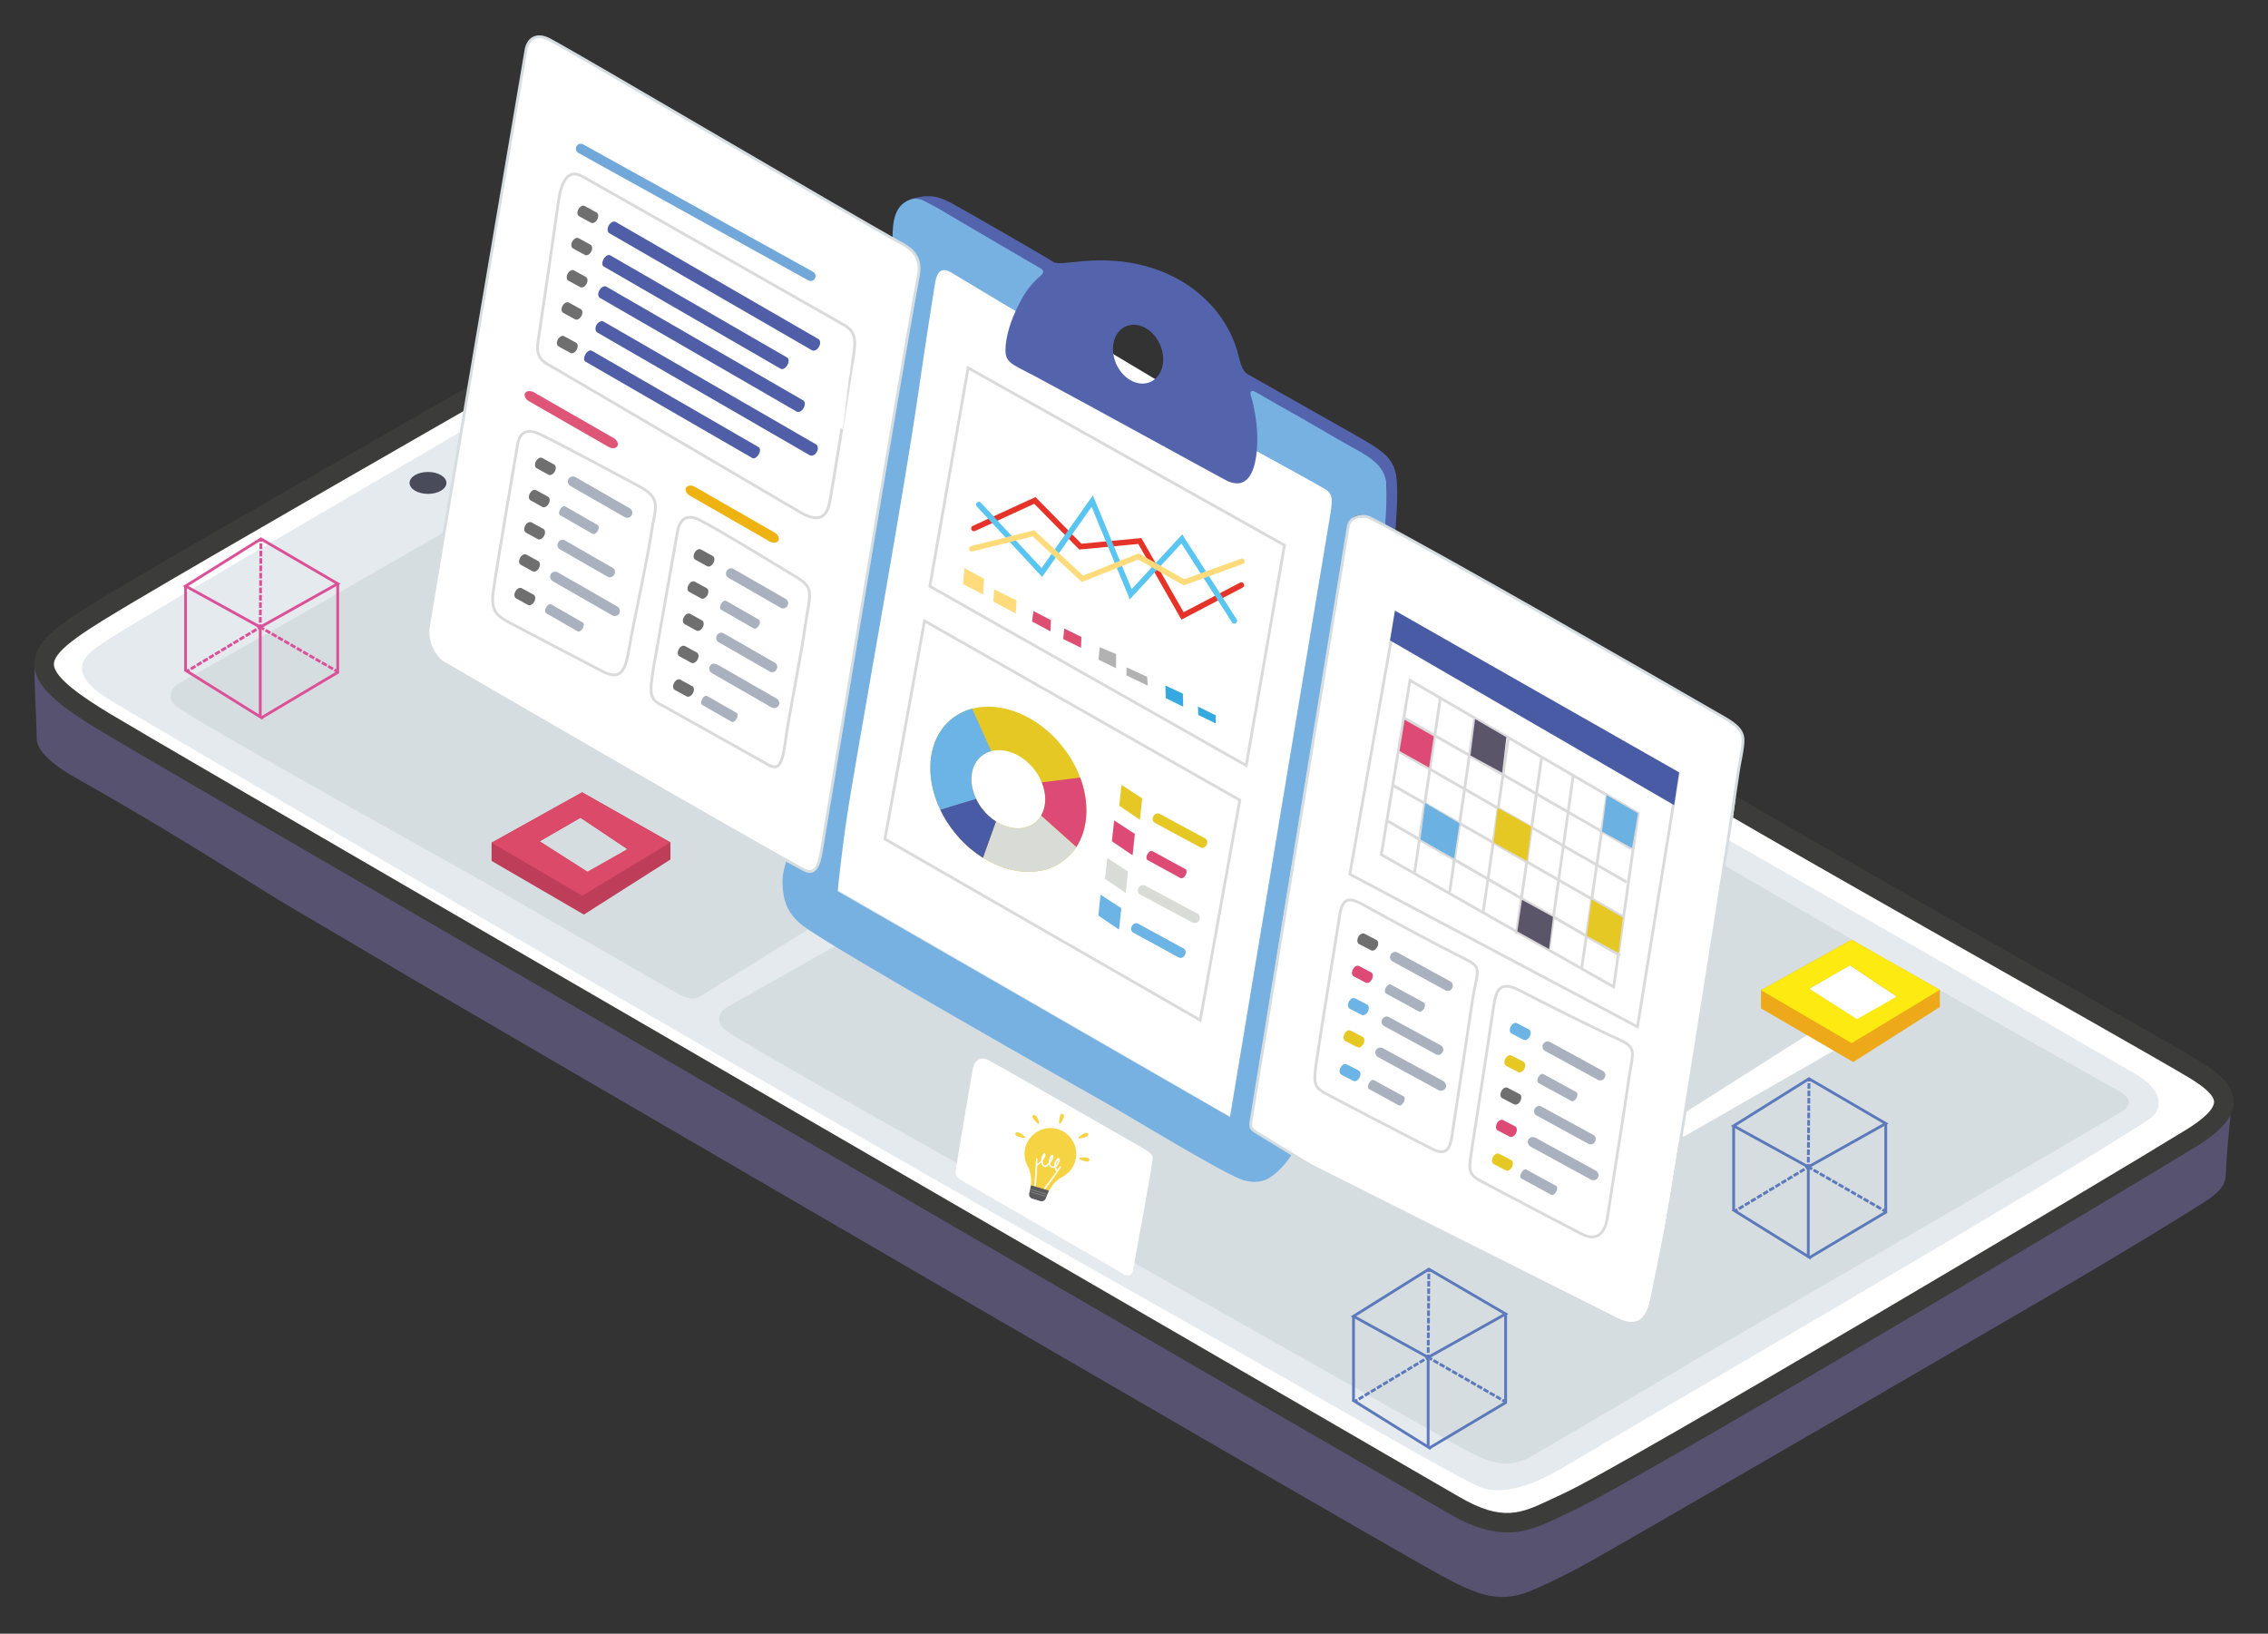 <?xml version="1.0" encoding="utf-8"?>
<!-- Generator: Adobe Illustrator 16.0.0, SVG Export Plug-In . SVG Version: 6.00 Build 0)  -->
<!DOCTYPE svg PUBLIC "-//W3C//DTD SVG 1.1//EN" "http://www.w3.org/Graphics/SVG/1.1/DTD/svg11.dtd">
<svg version="1.1" id="Warstwa_2" xmlns="http://www.w3.org/2000/svg" xmlns:xlink="http://www.w3.org/1999/xlink" x="0px" y="0px"
	 width="810.092px" height="583.486px" viewBox="0 0 810.092 583.486" enable-background="new 0 0 810.092 583.486"
	 xml:space="preserve">
<rect x="0" y="0" width="810.092" height="583.486" fill="#333333" stroke="none"/>
<path fill="#FFFFFF" d="M158.378,236.728c2.754,1.598,106.807,62.099,128.751,73.906c5.013,2.697,5.743-3.804,6.5-8.155
	c0.691-3.975,28.437-172.614,34.11-202.431c0.75-3.945,1.723-8.998-5.108-12.735c-18.643-10.198-114.557-66.87-126.252-73.095
	c-4.951-2.635-7.851-0.159-8.508,3.677c-2.884,16.84-32.614,191.84-34.832,205.834C151.956,230.565,156.399,235.582,158.378,236.728
	z"/>
<path fill="#FFFFFF" d="M303.191,327.561c2.827,1.68,109.648,65.293,132.177,77.707c5.146,2.836,5.896-4.001,6.673-8.576
	c0.71-4.179,29.193-181.49,35.019-212.841c0.77-4.148,1.769-9.46-5.245-13.39c-19.138-10.723-117.604-70.309-129.611-76.854
	c-5.083-2.77-8.06-0.167-8.734,3.866c-2.961,17.706-33.482,201.706-35.759,216.42C296.599,321.081,301.16,326.356,303.191,327.561z"
	/>
<path fill="#FFFFFF" d="M448.397,404.197c2.754,1.595,101.914,63.205,125.731,70.531c16.25,5,16.484-7.172,17.5-13.75
	c0.236-1.529,4.219-26.101,9.252-57.48c7.032-43.855,16.117-101.015,19.898-127.2c0.559-3.866,0.99-5.286,1.351-7.651
	c0.833-5.5,1.332-7.917-6.168-12.25c-20.282-11.718-103.82-59.787-126.666-71.473c-2.005-1.025-7.045-0.786-7.702,3.05
	c-0.605,3.546-30.158,184.381-34.615,211.649C446.615,401.846,446.419,403.049,448.397,404.197z"/>
<path fill="#FFFFFF" d="M166.879,142.909c0,0-108,61.333-118.667,67.333s-32.333,16.333-31.667,25s-3.333,10.333,29,26.333
	c13.937,6.896,312.667,184.667,342.667,201.333s120.999,74.166,134.333,78.833s23.668,4.5,43.001-8.167
	S767.046,417.41,783.046,406.743s15.167-19.168,1.834-25.834S481.546,203.575,481.546,203.575L166.879,142.909z"/>
<path fill="#E4EAEE" d="M164.75,154.083c0,0-113.121,65.812-126.621,74.645c-7.168,4.69-16.466,10.556,1.573,21.581
	c8.593,5.253,226.512,133.257,370.76,214.419c71.611,40.296,102.667,59,117.334,66c5.966,2.85,15.732,2.143,30.083-6.375
	c34.125-20.25,182.5-106.375,209.75-124.625c4.732-3.17,5.375-9.5-3.125-15c-3.767-2.437-16.875-9.75-16.875-9.75
	s-150.553,90.115-153.193,94.935c-2.64,4.818-5.741,12.777-20.106,6.714c-14.365-6.063-129.867-74.898-129.867-74.898
	l-155.808-90.014c0,0-60.15-34.237-105.134-60.397c-22.409-13.03-29.425-13.9-30.308-23.34c-0.375-4.013,1.417-12.625,1.417-12.625
	L164.75,154.083z"/>
<path fill="#D6DDE0" d="M602.129,487.728c0,0,0-59.332-0.4-81.332c-0.008-0.405-2.158,2-2.217,2.368
	c-2.633,16.964-3.216,22.13-10.216,55.798c-1.539,7.399-5.5,9.166-11.5,6.166c-9.198-4.599-117.5-59-117.5-59l-18.386-11.727
	L302.889,335.3c-14.663,8.265-39.759,22.411-42.887,24.21c-3.28,1.889-4.496,5.497-1.015,8.293
	c6.523,5.242,107.388,61.301,107.388,61.301s154.512,87.467,157.754,89.125c10.25,5.25,15.517,6.164,24,1.25
	C561.796,511.562,602.129,487.728,602.129,487.728z"/>
<path fill="#585271" d="M797.379,391.728c0,0-2.125,19.807-2.25,25.592s-0.67,7.601-10,13.408
	c-8.92,5.562-23.68,14.812-55.17,33.172c-23.76,13.85-99.333,57.761-134.163,77.831c-28.97,16.688-33.284,19.391-47.166,25.666
	c-12.167,5.5-19.683,3.182-35.381-5.549c-36.786-20.451-337.96-195.908-365.67-212.061c-0.01,0-0.01,0-0.01,0
	c-0.03-0.029-0.07-0.04-0.1-0.062c-0.18-0.108-0.62-0.368-1.27-0.75c-0.08-0.05-0.17-0.1-0.27-0.158
	c-0.04-0.03-0.08-0.052-0.13-0.08c-7.2-4.261-34.29-20.312-42.61-25.13c-9.62-5.592-40.75-25.944-74.56-44.882
	c-4.167-2.333-15.45-8.658-15.5-14.833c-0.042-5.125-0.643-15.514-0.792-21.958c-0.138-5.972,0.458-7.375,0.458-7.375
	s0.003,9.747,11.833,17.787c6.08,4.141,441.5,256.301,441.5,256.301l47.763,26.764l15.738,8.816c0,0,4.91,3,15.17,0
	c9.25-2.698,24.74-10.868,55.66-28.5c58.17-33.17,139.82-82.158,159.938-93.908C783.799,408.15,797.379,391.728,797.379,391.728z"/>
<g>
	<path fill="#3C3C3B" d="M538.373,547.331c-5.713,0.001-12.311-1.788-20.754-6.701c-15.813-9.197-64.017-37.127-125.043-72.487
		C256.932,389.551,51.948,270.782,35.564,260.847c-14.414-8.741-23.341-15.751-23.309-23.685
		c0.038-9.243,11.42-16.019,32.083-28.316c27.747-16.514,121.985-70.214,122.915-70.742l-1.5,8.625
		c-0.93,0.528-90.148,51.654-117.835,68.133c-16.002,9.524-28.642,17.049-28.664,22.329c-0.02,4.936,10.645,12.035,19.939,17.67
		c16.324,9.898,221.272,128.647,356.891,207.226c61.031,35.361,109.238,63.293,125.054,72.493c15.644,9.1,22.215,5.975,33.105,0.797
		c1.348-0.641,2.736-1.302,4.189-1.96c20.675-9.362,197.521-114.545,222.604-130.039c8.548-5.28,9.81-8.423,9.8-9.826
		c-0.014-2.188-3.046-5.114-9.012-8.693c-9.738-5.845-52.557-30.084-93.962-53.527c-32.023-18.132-58.804-33.489-68.862-39.349
		l1-7.625c10.021,5.838,39.307,22.762,71.312,40.882c41.444,23.465,84.303,47.729,94.114,53.616
		c6.113,3.669,12.369,8.276,12.41,14.651c0.034,5.247-4.136,10.276-13.122,15.826c-19.74,12.193-200.953,120.298-223.396,130.461
		c-1.411,0.64-2.764,1.282-4.071,1.904C551.095,544.624,545.401,547.331,538.373,547.331z"/>
</g>
<path fill="#FFFFFF" d="M347.399,382.043c-0.357,2.149-5.252,30.604-5.797,34.462c-0.291,2.062-0.671,3.599,1.401,4.817
	c2.072,1.218,56.701,32.705,58.413,33.806c3.087,1.478,3.306-1.735,3.306-1.735s6.643-35.871,6.773-38.019
	c0.132-2.146,1.383-2.646-3.867-5.646c-2.988-1.706-50.252-28.863-54.625-31.109C349.401,376.766,347.759,379.893,347.399,382.043z"
	/>
<path fill="none" d="M458.629,410.228l136,81c-41.019,24.69-37,23-48.5,29.5c-3.882,2.194-11.75,2.5-20.5-2
	c-19.986-10.277-268.125-156.5-268.125-156.5l44.75-28L458.629,410.228z"/>
<g>
	<g>
		<g>
			<path fill="#F5D342" d="M384.033,414.806c1.478-4.883-1.283-10.037-6.164-11.515c-4.882-1.478-10.064,1.309-11.524,6.196
				c-0.726,2.427-0.404,4.919,0.702,6.987c0.861,1.614,1.303,3.42,1.247,5.246l-0.084,2.854l5.794,1.754l1.431-2.293
				c0.99-1.585,2.396-2.859,4.052-3.729C381.601,419.201,383.287,417.276,384.033,414.806z"/>
			<path fill="#5A5A5C" d="M371.563,428.961l-2.823-0.854c-0.803-0.243-1.309-1.042-1.126-1.807l0.638-2.968l6.41,1.896
				l-1.162,2.854C373.226,428.82,372.363,429.203,371.563,428.961z"/>
		</g>
		<path fill="#808183" d="M373.703,426.319c-1.812-0.466-3.577-1.101-5.389-1.562c-0.159-0.042-0.22,0.194-0.063,0.246
			c1.771,0.603,3.598,1.032,5.37,1.631C373.818,426.702,373.909,426.372,373.703,426.319z"/>
		<path fill="#808183" d="M373.468,427.094c-1.811-0.464-3.576-1.099-5.387-1.561c-0.162-0.041-0.219,0.195-0.065,0.246
			c1.771,0.602,3.599,1.033,5.37,1.633C373.584,427.478,373.674,427.148,373.468,427.094z"/>
	</g>
	<g>
		<path fill="#F5D342" d="M379.95,399.015c-0.172,0.569-1.098,2.525-1.471,2.412c-0.374-0.111-0.057-2.254,0.115-2.822
			c0.173-0.567,0.615-0.939,0.989-0.825C379.959,397.891,380.123,398.447,379.95,399.015z"/>
		<path fill="#F5D342" d="M387.427,404.71c-0.544,0.241-2.374,1.396-2.215,1.752c0.158,0.357,2.243-0.218,2.787-0.457
			c0.545-0.241,0.856-0.727,0.7-1.083C388.541,404.567,387.972,404.47,387.427,404.71z"/>
		<path fill="#F5D342" d="M387.948,414.844c-0.587-0.101-2.646-0.769-2.579-1.152c0.063-0.387,2.227-0.342,2.813-0.24
			c0.587,0.1,1.011,0.491,0.945,0.877C389.063,414.711,388.534,414.944,387.948,414.844z"/>
		<path fill="#F5D342" d="M370.195,398.754c0.342,0.486,1.313,2.419,0.992,2.646c-0.317,0.225-1.808-1.347-2.149-1.831
			c-0.341-0.487-0.36-1.064-0.041-1.288C369.317,398.054,369.853,398.266,370.195,398.754z"/>
		<path fill="#F5D342" d="M363.386,405.812c0.543,0.243,2.626,0.827,2.786,0.473c0.159-0.355-1.666-1.521-2.208-1.761
			c-0.544-0.242-1.113-0.151-1.273,0.206C362.531,405.085,362.842,405.573,363.386,405.812z"/>
	</g>
	<g>
		<path fill="#FFFFFF" d="M377.646,417.786c-0.221-0.292-0.357-0.631-0.428-0.986c0.441-0.298,0.743-0.787,0.952-1.265
			c0.127-0.292,0.229-0.592,0.326-0.896c0.093-0.292,0.13-0.553-0.063-0.811c-0.172-0.23-0.512-0.173-0.729-0.065
			c-0.251,0.122-0.438,0.394-0.587,0.618c-0.307,0.455-0.465,0.994-0.523,1.535c-0.021,0.188-0.021,0.379-0.012,0.568
			c-0.154,0.06-0.32,0.095-0.492,0.097c-0.53,0.009-0.813-0.381-0.911-0.86c-0.017-0.078-0.03-0.16-0.039-0.245
			c0.068-0.09,0.136-0.181,0.2-0.271c0.313-0.439,0.558-0.925,0.754-1.426c0.164-0.415,0.33-0.919-0.004-1.299
			c-0.105-0.118-0.273-0.104-0.391-0.014c-0.851,0.649-1.148,1.76-1.108,2.8c-0.181,0.221-0.377,0.427-0.584,0.617
			c-0.228,0.214-0.635,0.526-0.967,0.37c-0.312-0.145-0.445-0.63-0.53-0.929c-0.063-0.223-0.095-0.444-0.104-0.671
			c0.071-0.098,0.145-0.193,0.213-0.293c0.271-0.396,0.482-0.824,0.657-1.269c0.146-0.37,0.317-0.897-0.041-1.207
			c-0.104-0.09-0.284-0.138-0.393-0.014c-0.609,0.7-0.948,1.564-0.978,2.496c-0.001,0.028,0,0.063-0.001,0.095
			c-0.445,0.563-1.009,1.041-1.624,1.403c-0.277,0.163-0.05,0.597,0.234,0.439c0.542-0.297,1.031-0.673,1.458-1.11
			c0.035,0.174,0.08,0.345,0.141,0.512c0.154,0.456,0.39,0.911,0.866,1.086c0.449,0.161,0.936-0.11,1.281-0.369
			c0.167-0.123,0.323-0.266,0.469-0.417c0.116,0.422,0.354,0.801,0.771,0.994c0.387,0.179,0.813,0.172,1.212,0.051
			c0.093,0.39,0.253,0.76,0.471,1.092C377.391,418.528,377.92,418.15,377.646,417.786z M375.718,413.178
			c-0.045,0.219-0.173,0.464-0.224,0.588c-0.092,0.229-0.204,0.447-0.328,0.662C375.249,413.96,375.425,413.509,375.718,413.178z
			 M377.38,415.135c0.083-0.216,0.208-0.414,0.343-0.599c0.063-0.085,0.13-0.16,0.209-0.229c0.006-0.005,0.032-0.021,0.06-0.039
			c-0.002,0.019-0.002,0.037-0.011,0.067c-0.134,0.545-0.354,1.111-0.676,1.571c-0.04,0.058-0.083,0.108-0.13,0.163
			C377.196,415.75,377.266,415.431,377.38,415.135z"/>
		<path fill="#FFFFFF" d="M378.543,416.638c-1.808,2.584-3.661,5.142-5.578,7.645c-0.229,0.301,0.229,0.665,0.457,0.363
			c1.916-2.509,3.763-5.065,5.521-7.688C379.123,416.685,378.733,416.369,378.543,416.638z"/>
		<path fill="#FFFFFF" d="M370.049,413.871c-0.135,3.151-0.324,6.301-0.595,9.445c-0.032,0.375,0.551,0.437,0.583,0.061
			c0.265-3.145,0.448-6.295,0.519-9.452C370.563,413.598,370.063,413.541,370.049,413.871z"/>
	</g>
</g>
<path fill="#585271" d="M147.569,349.789c-0.03-0.029-0.07-0.04-0.1-0.062C147.539,349.768,147.569,349.789,147.569,349.789z"/>
<path fill="#D6DDE0" d="M281.129,320.478c-1.375-3.682,1.013-12.021,1.013-12.021l-87.186-50.479l-35.55-20.651
	c-7.228-3.903-7.11-10.016-5.934-16.264c0.5-2.651,5.196-30.995,5.196-30.995l-51.779,29.731
	c-14.663,8.263-39.759,22.411-42.887,24.21c-3.28,1.887-4.496,5.497-1.015,8.293c6.525,5.241,107.388,61.3,107.388,61.3
	s68.599,39.646,71.843,41.304c3.244,1.654,5.289,2.589,8.333,0.696c3.044-1.891,38.104-23.66,38.104-23.66
	S284.308,328.989,281.129,320.478z"/>
<path fill="#706F6F" d="M213.324,78.402c-0.554,1.011-1.557,1.523-2.239,1.149l-4.248-2.325c-0.684-0.374-0.791-1.496-0.238-2.505
	l0,0c0.554-1.009,1.557-1.522,2.239-1.148l4.248,2.323C213.77,76.27,213.877,77.393,213.324,78.402L213.324,78.402z"/>
<path fill="#706F6F" d="M211.157,89.902c-0.554,1.011-1.557,1.523-2.239,1.149l-4.248-2.325c-0.684-0.374-0.791-1.496-0.238-2.505
	l0,0c0.554-1.009,1.557-1.522,2.239-1.148l4.248,2.323C211.603,87.77,211.71,88.893,211.157,89.902L211.157,89.902z"/>
<path fill="#706F6F" d="M209.49,101.402c-0.554,1.011-1.557,1.523-2.239,1.149l-4.248-2.325c-0.684-0.374-0.791-1.496-0.238-2.505
	l0,0c0.554-1.009,1.557-1.522,2.239-1.148l4.248,2.323C209.936,99.27,210.043,100.393,209.49,101.402L209.49,101.402z"/>
<path fill="#706F6F" d="M207.657,112.902c-0.554,1.011-1.557,1.523-2.239,1.149l-4.248-2.325c-0.684-0.374-0.791-1.496-0.238-2.505
	l0,0c0.554-1.009,1.557-1.522,2.239-1.148l4.248,2.323C208.102,110.77,208.209,111.893,207.657,112.902L207.657,112.902z"/>
<path fill="#706F6F" d="M205.99,124.902c-0.554,1.011-1.557,1.523-2.239,1.149l-4.248-2.325c-0.684-0.374-0.791-1.496-0.238-2.505
	l0,0c0.554-1.009,1.557-1.522,2.239-1.148l4.248,2.323C206.436,122.77,206.543,123.893,205.99,124.902L205.99,124.902z"/>
<path fill="#706F6F" d="M198.159,168.402c-0.554,1.011-1.557,1.523-2.239,1.149l-4.248-2.325c-0.684-0.374-0.791-1.496-0.238-2.505
	l0,0c0.554-1.009,1.557-1.522,2.239-1.148l4.248,2.323C198.604,166.271,198.712,167.393,198.159,168.402L198.159,168.402z"/>
<path fill="#706F6F" d="M195.992,179.902c-0.554,1.011-1.557,1.523-2.239,1.149l-4.248-2.325c-0.684-0.374-0.791-1.496-0.238-2.505
	l0,0c0.554-1.009,1.557-1.522,2.239-1.148l4.248,2.323C196.438,177.771,196.545,178.893,195.992,179.902L195.992,179.902z"/>
<path fill="#706F6F" d="M194.325,191.402c-0.554,1.011-1.557,1.523-2.239,1.149l-4.248-2.325c-0.684-0.374-0.791-1.496-0.238-2.505
	l0,0c0.554-1.009,1.557-1.522,2.239-1.148l4.248,2.323C194.771,189.271,194.878,190.393,194.325,191.402L194.325,191.402z"/>
<path fill="#706F6F" d="M192.492,202.902c-0.554,1.011-1.557,1.523-2.239,1.149l-4.248-2.325c-0.684-0.374-0.791-1.496-0.238-2.505
	l0,0c0.554-1.009,1.557-1.522,2.239-1.15l4.248,2.325C192.937,200.771,193.044,201.893,192.492,202.902L192.492,202.902z"/>
<path fill="#706F6F" d="M190.825,214.902c-0.554,1.011-1.557,1.523-2.239,1.149l-4.248-2.325c-0.684-0.374-0.791-1.496-0.238-2.505
	l0,0c0.552-1.009,1.555-1.522,2.239-1.15l4.248,2.325C191.271,212.771,191.378,213.893,190.825,214.902L190.825,214.902z"/>
<path fill="#706F6F" d="M254.826,201.069c-0.554,1.011-1.557,1.523-2.239,1.149l-4.248-2.325c-0.684-0.374-0.791-1.496-0.238-2.505
	l0,0c0.554-1.009,1.557-1.522,2.239-1.15l4.248,2.325C255.271,198.938,255.379,200.06,254.826,201.069L254.826,201.069z"/>
<path fill="#706F6F" d="M252.659,212.569c-0.554,1.011-1.557,1.523-2.239,1.149l-4.248-2.325c-0.684-0.374-0.791-1.496-0.238-2.505
	l0,0c0.554-1.009,1.557-1.522,2.239-1.15l4.248,2.325C253.104,210.438,253.212,211.56,252.659,212.569L252.659,212.569z"/>
<path fill="#706F6F" d="M250.992,224.069c-0.554,1.011-1.557,1.523-2.239,1.149l-4.248-2.325c-0.684-0.374-0.791-1.496-0.238-2.505
	l0,0c0.554-1.009,1.557-1.522,2.239-1.15l4.248,2.325C251.438,221.938,251.545,223.06,250.992,224.069L250.992,224.069z"/>
<path fill="#706F6F" d="M249.159,235.569c-0.554,1.011-1.557,1.523-2.239,1.149l-4.248-2.325c-0.684-0.374-0.791-1.496-0.238-2.505
	l0,0c0.554-1.009,1.557-1.522,2.239-1.15l4.248,2.325C249.604,233.438,249.711,234.56,249.159,235.569L249.159,235.569z"/>
<path fill="#706F6F" d="M247.492,247.569c-0.554,1.011-1.557,1.523-2.239,1.149l-4.248-2.325c-0.684-0.374-0.791-1.496-0.238-2.505
	l0,0c0.554-1.009,1.557-1.522,2.239-1.15l4.248,2.325C247.938,245.438,248.045,246.56,247.492,247.569L247.492,247.569z"/>
<path fill="#A9B1BF" d="M225.615,184.023c-0.501,0.873-1.604,1.183-2.463,0.688l-19.444-11.159c-0.859-0.493-1.149-1.6-0.649-2.473
	l0,0c0.501-0.873,1.604-1.182,2.462-0.688l19.444,11.159C225.825,182.044,226.116,183.151,225.615,184.023L225.615,184.023z"/>
<path fill="#DE5577" d="M220.523,159.33c-0.501,0.873-1.924,0.996-3.181,0.273l-28.417-16.308c-1.256-0.72-1.867-2.012-1.367-2.885
	l0,0c0.502-0.872,1.925-0.996,3.183-0.275l28.417,16.308C220.413,157.166,221.024,158.458,220.523,159.33L220.523,159.33z"/>
<path fill="#EEB311" d="M278.023,193.08c-0.501,0.873-1.924,0.996-3.181,0.273l-28.417-16.308c-1.256-0.72-1.867-2.012-1.367-2.885
	l0,0c0.502-0.872,1.925-0.996,3.183-0.275l28.417,16.308C277.913,190.916,278.524,192.208,278.023,193.08L278.023,193.08z"/>
<path fill="#A9B1BF" d="M281.262,216.367c-0.501,0.873-1.577,1.194-2.403,0.721l-18.709-10.737
	c-0.826-0.474-1.091-1.564-0.591-2.438l0,0c0.501-0.872,1.577-1.195,2.404-0.723l18.709,10.737
	C281.499,214.402,281.763,215.495,281.262,216.367L281.262,216.367z"/>
<path fill="#A9B1BF" d="M271.061,223.411c-0.501,0.873-1.321,1.341-1.838,1.046l-11.64-6.682c-0.514-0.295-0.525-1.24-0.024-2.112
	l0,0c0.501-0.872,1.324-1.341,1.838-1.046l11.642,6.68C271.551,221.591,271.562,222.539,271.061,223.411L271.061,223.411z"/>
<path fill="#A9B1BF" d="M277.362,239.137c-0.501,0.873-1.564,1.203-2.376,0.737l-18.364-10.539c-0.813-0.465-1.063-1.55-0.563-2.423
	l0,0c0.501-0.872,1.564-1.203,2.376-0.737l18.364,10.539C277.611,237.18,277.863,238.265,277.362,239.137L277.362,239.137z"/>
<path fill="#E6C825" d="M430.966,301.776c-0.478,0.887-1.451,1.292-2.176,0.897l-16.379-8.822c-0.727-0.389-0.924-1.425-0.451-2.309
	l0,0c0.479-0.887,1.453-1.288,2.179-0.898l16.38,8.823C431.242,299.857,431.443,300.889,430.966,301.776L430.966,301.776z"/>
<path fill="#6BB4E5" d="M423.23,341.09c-0.479,0.884-1.456,1.281-2.181,0.887l-16.329-8.915c-0.722-0.392-0.916-1.429-0.437-2.311
	l0,0c0.482-0.882,1.46-1.279,2.183-0.887l16.329,8.915C423.519,339.172,423.715,340.208,423.23,341.09L423.23,341.09z"/>
<path fill="#DC4A75" d="M423.48,312.531c-0.479,0.882-1.292,1.368-1.813,1.083l-11.778-6.435c-0.519-0.286-0.55-1.229-0.064-2.112
	l0,0c0.481-0.883,1.293-1.368,1.813-1.083l11.779,6.43C423.935,310.7,423.968,311.643,423.48,312.531L423.48,312.531z"/>
<path fill="#D9DBD6" d="M428.328,328.682c-0.475,0.889-1.527,1.25-2.354,0.811l-18.681-9.968c-0.823-0.44-1.109-1.52-0.637-2.406
	l0,0c0.474-0.886,1.525-1.249,2.353-0.811l18.68,9.971C428.516,326.718,428.802,327.796,428.328,328.682L428.328,328.682z"/>
<path fill="#A9B1BF" d="M278.114,252.004c-0.501,0.873-1.665,1.146-2.603,0.606l-21.168-12.146
	c-0.935-0.537-1.287-1.679-0.787-2.552l0,0c0.501-0.872,1.665-1.146,2.602-0.608l21.168,12.148
	C278.263,249.99,278.615,251.132,278.114,252.004L278.114,252.004z"/>
<path fill="#A9B1BF" d="M263.099,256.715c-0.501,0.873-1.286,1.363-1.754,1.094l-10.595-6.08c-0.468-0.269-0.441-1.192,0.059-2.064
	l0,0c0.501-0.873,1.287-1.362,1.754-1.096l10.597,6.08C263.627,254.917,263.6,255.843,263.099,256.715L263.099,256.715z"/>
<path fill="#706F6F" d="M491.945,338.207c-0.53,1.021-1.522,1.556-2.216,1.196l-4.296-2.234c-0.689-0.359-0.821-1.479-0.292-2.5l0,0
	c0.531-1.02,1.522-1.557,2.214-1.196l4.298,2.234C492.345,336.068,492.477,337.184,491.945,338.207L491.945,338.207z"/>
<path fill="#DC4A75" d="M490.022,349.75c-0.529,1.021-1.521,1.557-2.214,1.196l-4.297-2.234c-0.689-0.359-0.821-1.479-0.291-2.499
	l0,0c0.53-1.021,1.522-1.558,2.215-1.196l4.296,2.233C490.423,347.611,490.553,348.728,490.022,349.75L490.022,349.75z"/>
<path fill="#6BB4E5" d="M488.599,361.283c-0.528,1.021-1.521,1.556-2.214,1.194l-4.296-2.232c-0.691-0.36-0.822-1.479-0.291-2.5l0,0
	c0.531-1.021,1.521-1.559,2.213-1.196l4.297,2.233C488.999,359.142,489.13,360.26,488.599,361.283L488.599,361.283z"/>
<path fill="#E6C825" d="M487.009,372.82c-0.53,1.021-1.521,1.556-2.214,1.194l-4.297-2.232c-0.691-0.359-0.821-1.479-0.291-2.5l0,0
	c0.531-1.021,1.521-1.559,2.215-1.196l4.296,2.234C487.409,370.678,487.539,371.797,487.009,372.82L487.009,372.82z"/>
<path fill="#6BB4E5" d="M485.597,384.85c-0.528,1.021-1.521,1.559-2.214,1.196l-4.296-2.234c-0.691-0.357-0.822-1.479-0.291-2.497
	l0,0c0.531-1.021,1.521-1.56,2.213-1.196l4.297,2.231C485.996,382.711,486.128,383.83,485.597,384.85L485.597,384.85z"/>
<path fill="#A9B1BF" d="M518.699,352.943c-0.482,0.883-1.554,1.229-2.39,0.771l-18.932-10.34c-0.837-0.456-1.124-1.543-0.643-2.425
	l0,0c0.48-0.884,1.552-1.229,2.388-0.772l18.932,10.339C518.895,350.971,519.182,352.058,518.699,352.943L518.699,352.943z"/>
<path fill="#A9B1BF" d="M508.649,360.2c-0.48,0.884-1.295,1.368-1.813,1.084l-11.778-6.435c-0.52-0.281-0.552-1.229-0.067-2.11l0,0
	c0.48-0.883,1.295-1.369,1.813-1.085l11.778,6.432C509.101,358.37,509.132,359.317,508.649,360.2L508.649,360.2z"/>
<path fill="#A9B1BF" d="M515.281,375.79c-0.482,0.884-1.537,1.236-2.359,0.786l-18.583-10.147c-0.821-0.446-1.097-1.525-0.614-2.41
	l0,0c0.482-0.883,1.539-1.233,2.36-0.786l18.583,10.146C515.489,373.827,515.764,374.906,515.281,375.79L515.281,375.79z"/>
<path fill="#A9B1BF" d="M516.307,388.636c-0.481,0.883-1.641,1.182-2.588,0.663l-21.421-11.698c-0.945-0.516-1.322-1.648-0.84-2.531
	l0,0c0.48-0.884,1.641-1.183,2.587-0.664l21.421,11.695C516.412,386.62,516.788,387.754,516.307,388.636L516.307,388.636z"/>
<path fill="#A9B1BF" d="M501.394,393.666c-0.48,0.884-1.257,1.39-1.729,1.131l-10.722-5.854c-0.476-0.262-0.469-1.188,0.015-2.067
	l0,0c0.482-0.884,1.259-1.391,1.73-1.131l10.723,5.854C501.883,391.857,501.876,392.782,501.394,393.666L501.394,393.666z"/>
<path fill="#6BB4E5" d="M546.399,370.166c-0.528,1.021-1.521,1.556-2.214,1.196l-4.296-2.234c-0.689-0.359-0.822-1.479-0.292-2.5
	l0,0c0.531-1.02,1.522-1.557,2.214-1.196l4.297,2.234C546.799,368.027,546.931,369.143,546.399,370.166L546.399,370.166z"/>
<path fill="#E6C825" d="M544.477,381.708c-0.529,1.021-1.521,1.557-2.214,1.196l-4.297-2.234c-0.689-0.359-0.821-1.479-0.291-2.499
	l0,0c0.53-1.021,1.522-1.558,2.215-1.196l4.296,2.233C544.877,379.57,545.007,380.687,544.477,381.708L544.477,381.708z"/>
<path fill="#706F6F" d="M543.053,393.242c-0.53,1.021-1.521,1.556-2.214,1.195l-4.296-2.233c-0.691-0.36-0.822-1.479-0.291-2.5l0,0
	c0.531-1.021,1.521-1.558,2.213-1.196l4.297,2.233C543.453,391.101,543.584,392.219,543.053,393.242L543.053,393.242z"/>
<path fill="#DC4A75" d="M541.463,404.779c-0.53,1.021-1.521,1.556-2.214,1.194l-4.297-2.232c-0.691-0.359-0.821-1.479-0.291-2.5l0,0
	c0.531-1.021,1.521-1.559,2.215-1.196l4.296,2.234C541.863,402.637,541.993,403.756,541.463,404.779L541.463,404.779z"/>
<path fill="#E6C825" d="M540.051,416.809c-0.53,1.021-1.521,1.559-2.214,1.196l-4.296-2.234c-0.691-0.357-0.822-1.479-0.291-2.497
	l0,0c0.531-1.021,1.521-1.56,2.213-1.196l4.297,2.231C540.45,414.67,540.582,415.789,540.051,416.809L540.051,416.809z"/>
<path fill="#A9B1BF" d="M573.153,384.902c-0.482,0.883-1.554,1.229-2.39,0.771l-18.932-10.34c-0.837-0.456-1.124-1.543-0.645-2.425
	l0,0c0.482-0.884,1.554-1.229,2.39-0.772l18.932,10.339C573.349,382.93,573.636,384.017,573.153,384.902L573.153,384.902z"/>
<path fill="#A9B1BF" d="M563.104,392.159c-0.48,0.884-1.295,1.368-1.813,1.084l-11.778-6.435c-0.52-0.281-0.552-1.229-0.067-2.11
	l0,0c0.48-0.884,1.295-1.369,1.813-1.085l11.778,6.432C563.555,390.329,563.586,391.276,563.104,392.159L563.104,392.159z"/>
<path fill="#A9B1BF" d="M569.735,407.749c-0.482,0.884-1.537,1.236-2.359,0.786l-18.583-10.147
	c-0.821-0.446-1.097-1.525-0.614-2.408l0,0c0.482-0.885,1.539-1.235,2.36-0.788l18.583,10.146
	C569.943,405.786,570.218,406.865,569.735,407.749L569.735,407.749z"/>
<path fill="#A9B1BF" d="M570.761,420.595c-0.481,0.883-1.641,1.182-2.588,0.663l-21.421-11.698c-0.945-0.516-1.322-1.648-0.84-2.531
	l0,0c0.48-0.884,1.641-1.183,2.587-0.664l21.421,11.695C570.866,418.579,571.242,419.713,570.761,420.595L570.761,420.595z"/>
<path fill="#A9B1BF" d="M555.848,425.625c-0.48,0.884-1.257,1.39-1.729,1.131l-10.724-5.854c-0.474-0.262-0.467-1.188,0.017-2.067
	l0,0c0.481-0.884,1.259-1.391,1.729-1.131l10.724,5.854C556.337,423.816,556.33,424.741,555.848,425.625L555.848,425.625z"/>
<path fill="#A9B1BF" d="M213.497,189.624c-0.501,0.873-1.322,1.342-1.834,1.048l-11.584-6.648c-0.512-0.293-0.521-1.237-0.021-2.11
	l0,0c0.501-0.873,1.321-1.343,1.833-1.048l11.584,6.646C213.989,187.807,213.998,188.752,213.497,189.624L213.497,189.624z"/>
<path fill="#A9B1BF" d="M219.396,205.226c-0.501,0.873-1.522,1.228-2.285,0.789l-17.243-9.896c-0.765-0.438-0.975-1.499-0.475-2.372
	l0,0c0.501-0.873,1.524-1.228,2.287-0.789l17.243,9.896C219.685,203.291,219.896,204.353,219.396,205.226L219.396,205.226z"/>
<path fill="#A9B1BF" d="M221.192,219.12c-0.503,0.873-1.662,1.146-2.597,0.61l-21.09-12.104c-0.933-0.535-1.281-1.676-0.781-2.548
	l0,0c0.501-0.873,1.662-1.146,2.596-0.612l21.09,12.104C221.343,217.106,221.692,218.248,221.192,219.12L221.192,219.12z"/>
<path fill="#A9B1BF" d="M208.14,224.419c-0.501,0.873-1.311,1.349-1.81,1.063l-11.276-6.472c-0.499-0.286-0.496-1.225,0.004-2.098
	l0,0c0.501-0.873,1.312-1.35,1.811-1.063l11.274,6.474C208.643,222.607,208.641,223.547,208.14,224.419L208.14,224.419z"/>
<path fill="none" stroke="#DADADA" stroke-miterlimit="10" d="M296.379,179.228c-0.833,4.167-2.75,8.25-10.5,3.75
	c0,0-80.083-46.917-87.625-51.375c-3.275-1.936-7.05-3.041-6.125-9.208c1.125-7.5,6.361-43.221,7.167-49.333
	c1-7.583,3.157-13.168,8.833-10c7.167,4,93.333,53,93.333,53c4.5,2.667,4.333,5.333,3,13.667
	C304.462,129.728,297.212,175.061,296.379,179.228z"/>
<path fill="none" stroke="#DADADA" stroke-miterlimit="10" d="M225.629,226.561c-2,10.5-2.083,17.75-10.833,13
	c0,0-27.167-14.167-32.167-16.833s-7.333-4.167-6.5-11s8.737-52.967,8.737-52.967c0.498-3.092,2.263-6.283,7.763-3.783
	s35.75,18.75,35.75,18.75c8,4.5,5.75,7,4.25,16.75C231.203,199.747,227.136,218.65,225.629,226.561z"/>
<path fill="none" stroke="#DADADA" stroke-miterlimit="10" d="M281.629,257.728c-2,11.75-1.75,18.75-7.5,15.25l-37.5-21
	c-5-2.25-4.5-4.75-3.25-13.25l8.5-48.25c0.496-3.092,2-7.5,7.5-5s34,20,34,20c8,4.5,5.917,6.25,4.25,18
	C286.312,232.763,283.104,249.06,281.629,257.728z"/>
<path fill="none" stroke="#DADADA" stroke-miterlimit="10" d="M518.879,403.978c-0.66,4.404-1.082,9.753-7.582,6.253
	c0,0-32.417-16.709-37.167-19.334s-5.166-3.334-3.833-12.334s7.915-49.751,7.915-49.751c0.918-6.749,2.085-9.415,8.585-5.749
	c7.984,4.504,25.714,14.023,33.666,18c10,5,7.334,3.5,5.249,17.749C524.778,365.196,520.879,390.647,518.879,403.978z"/>
<path fill="none" stroke="#DADADA" stroke-miterlimit="10" d="M574.129,434.897c-0.66,4.402-3,9.166-9.5,5.666
	c0,0-31.083-16.209-35.833-18.834s-4.167-4-2.834-13c0.802-5.409,1.167-6.834,7.5-49c0.834-5.332,1.725-9.944,9.334-5.998
	c9,4.667,25.901,13.166,34,16.832c8.834,4,6.333,4,4.5,18.168C580.468,395.127,576.129,421.562,574.129,434.897z"/>
<polygon fill="none" stroke="#DADADA" stroke-miterlimit="10" points="445.129,273.395 332.129,209.395 345.161,135.014 
	345.796,131.395 349.507,133.475 458.796,194.728 "/>
<polygon fill="none" stroke="#DADADA" stroke-miterlimit="10" points="584.879,366.728 482.129,312.228 498.629,218.853 
	599.463,276.395 "/>
<polygon fill="none" stroke="#DADADA" stroke-miterlimit="10" points="428.695,364.364 316.088,299.677 329.572,225.375 
	330.229,221.761 333.928,223.865 442.843,285.781 "/>
<polyline fill="none" stroke="#E6332A" stroke-width="2" stroke-linecap="round" stroke-miterlimit="10" points="347.879,188.728 
	369.629,178.728 385.879,195.228 407.129,193.228 422.379,219.978 443.379,208.978 "/>
<polyline fill="none" stroke="#5BC5F2" stroke-width="2" stroke-linecap="round" stroke-miterlimit="10" points="349.629,180.228 
	372.129,204.478 390.129,178.978 403.879,212.228 422.129,192.478 440.879,221.728 "/>
<polyline fill="none" stroke="#FFDB7C" stroke-width="2" stroke-linecap="round" stroke-miterlimit="10" points="347.129,195.978 
	369.129,190.478 386.629,206.728 406.629,198.728 422.879,207.978 443.629,200.478 "/>
<polygon fill="#FFDB7C" points="344.504,202.853 351.504,206.728 351.129,212.353 344.004,208.603 "/>
<polygon fill="#FFDB7C" points="355.129,210.478 363.129,214.478 362.754,219.103 354.796,214.853 "/>
<polygon fill="#DC4F71" points="369.129,218.228 375.379,221.478 375.212,225.478 368.629,221.978 "/>
<polygon fill="#B2B2B2" points="392.796,231.145 398.629,233.603 398.629,238.645 392.379,235.603 "/>
<polygon fill="#36A9E1" points="416.254,244.853 422.504,247.728 422.629,252.395 416.379,249.353 "/>
<polygon fill="#36A9E1" points="427.879,252.353 434.254,255.478 434.254,258.395 428.004,255.353 "/>
<polygon fill="#B2B2B2" points="402.379,238.353 409.754,241.728 409.963,244.895 402.379,241.228 "/>
<polygon fill="#DC4F71" points="380.129,224.478 386.254,227.478 386.129,231.353 379.754,228.228 "/>
<polygon fill="#FFFFFF" points="645.713,353.064 661.296,343.813 678.213,355.542 663.88,365.978 "/>
<path fill="#76B1E1" d="M495.129,171.478c-0.26-3.18,0.017-5.753-17.083-15.333c-13.46-7.55-32.75-18-32.75-18
	c1.26,11.88,2.167,22.25,2.167,22.25s21.916,11.917,25.796,14.293c3.443,2.109,2.69,4.17,0.96,14.71
	c-1.06,6.49-34.63,207.861-34.897,209.563l-131.07-75.479l-9.041-5.202c0.354-3.645,1.917-18.89,4.796-35.923
	c3.45-20.413,8.221-47.334,12.781-73.702c4.532-26.207,8.854-51.867,11.469-70.049c2.234-15.549,5.13-33.646,5.584-36.646
	c0.552-3.644,1.624-7.395,6.333-4.398c2.064,1.313,23.208,13.921,23.208,13.921c0.678-3.585,7.197-11.826,8.323-12.676
	c1.948-1.469,1.349-2.577,0.552-3.032c-0.929-0.529-32.479-19.542-41-24.042c-2.182-1.15-4.432-0.977-5.372-0.704
	c-6.333,1.833-7.087,7.704-7.087,14.454c0,0,7.125,2.609,8.589,6.342c0.347,0.885,1.161,2.228,0.882,4.158
	c-1.823,12.656-7.263,43.875-7.263,43.875l-12.125,70.5l-6.75,39.5c0,0-7.445,47.179-8.188,52.314
	c-1.086,7.506-3.318,10.479-6.813,8.468c-3.495-2.011-6.174-3.308-6.174-3.308s-1.438,3.822-1.446,7.212
	c-0.04,7.311,1.93,11.91,7.18,16c9.94,7.75,99.82,58.57,109.94,64.311c10.12,5.762,41.88,25.262,47.88,26.762
	s9.08-0.552,12.45-3.802c3.38-3.25,4.67-6,4.67-6l-15.21-8.76c0,0,10.46-67.07,12.96-81.32s14.75-91.121,18-108.38
	c3.25-17.24,3.909-22.744,4.086-24.503c0.497-4.95,4.217-5.854,7.831-3.923c1.898,1.015,5.646,2.931,5.646,2.931
	S495.759,178.898,495.129,171.478z"/>
<path fill="#5464AC" d="M498.713,169.978c-0.91-5.5-3.734-7.858-8.544-11c-1.987-1.305-9.764-5.725-18.956-10.875
	c-9.635-5.396-19.8-11.25-25.209-14.25c-1.893-1.05-2.533-2.405-3.708-7.125c-4.667-18.75-24.417-36-54.917-33.5
	c-6.728,0.553-9.875,1.375-11.5,0.125c-1.35-1.039-32.073-18.693-36.553-21.085c-5-2.67-8.697-2.709-13.447-1.24
	c0,0,2.032-0.355,4,0.64c4.702,2.378,6.43,3.426,12.47,7.033c5.298,3.174,23.212,13.592,29.265,17.106
	c1.269,0.737,1.324,1.618,0.281,2.491c-1.802,1.507-4.656,4.287-6.834,8.24c-3.486,6.333-5.335,11.804-5.805,16.454
	c-0.68,6.68,1.29,6.485,10.624,11.485c21.055,11.279,67.332,36.813,68.75,37.417c11.334,4.833,11-15.167,10-21.833
	c-0.634-4.227-1.104-6.395-1.667-8.083c-0.729-2.188-0.146-2.914,1.667-1.917c2.162,1.188,5.455,3.249,10.22,5.876
	c8.761,4.82,17.58,10.25,24.61,14.08c7.43,4.04,11.34,7.04,11.8,13.36c0.271,3.66-0.505,14.288-0.505,14.288l3.625,2.125
	C498.379,189.791,499.663,175.718,498.713,169.978z M410.909,136.408c-4.32,1.92-9.79-0.972-12.222-6.45
	c-2.43-5.48-0.898-11.48,3.422-13.392c4.31-1.92,9.777,0.972,12.21,6.46C416.749,128.508,415.219,134.498,410.909,136.408z"/>
<polygon fill="#D28B2C" points="629.004,355.924 629.004,360.314 662.004,378.478 692.504,359.897 692.504,355.542 661.962,374.417 
	"/>
<polygon fill="#4A5BA5" points="498.254,218.103 496.504,228.728 597.963,287.563 599.754,275.853 "/>
<g>
	<polygon fill="none" stroke="#5C79BB" stroke-miterlimit="10" points="483.449,470.115 510.116,484.781 537.782,469.281 
		510.365,453.282 	"/>
	<line fill="none" stroke="#5C79BB" stroke-miterlimit="10" x1="483.449" y1="470.115" x2="483.449" y2="500.53"/>
	<line fill="none" stroke="#5C79BB" stroke-miterlimit="10" x1="483.175" y1="500.048" x2="511.074" y2="517.423"/>
	<polyline fill="none" stroke="#5C79BB" stroke-miterlimit="10" points="537.782,469.281 537.782,500.948 510.719,517.048 	"/>
	<line fill="none" stroke="#5C79BB" stroke-miterlimit="10" x1="510.116" y1="484.781" x2="510.116" y2="516.827"/>
	<g>
		<g>
			<line fill="none" stroke="#5C79BB" stroke-miterlimit="10" x1="510.116" y1="484.781" x2="509.259" y2="485.296"/>
			
				<line fill="none" stroke="#5C79BB" stroke-miterlimit="10" stroke-dasharray="1.955,0.587" x1="508.757" y1="485.598" x2="485.055" y2="499.863"/>
			<line fill="none" stroke="#5C79BB" stroke-miterlimit="10" x1="484.803" y1="500.012" x2="483.947" y2="500.53"/>
		</g>
	</g>
	<g>
		<g>
			<line fill="none" stroke="#5C79BB" stroke-miterlimit="10" x1="537.478" y1="500.53" x2="536.61" y2="500.031"/>
			
				<line fill="none" stroke="#5C79BB" stroke-miterlimit="10" stroke-dasharray="1.986,0.596" x1="536.095" y1="499.734" x2="511.74" y2="485.719"/>
			<line fill="none" stroke="#5C79BB" stroke-miterlimit="10" x1="511.481" y1="485.573" x2="510.615" y2="485.073"/>
		</g>
	</g>
	<g>
		<g>
			<line fill="none" stroke="#5C79BB" stroke-miterlimit="10" x1="510.116" y1="484.781" x2="510.124" y2="483.781"/>
			
				<line fill="none" stroke="#5C79BB" stroke-miterlimit="10" stroke-dasharray="2.021,0.606" x1="510.129" y1="483.174" x2="510.354" y2="454.585"/>
			<line fill="none" stroke="#5C79BB" stroke-miterlimit="10" x1="510.356" y1="454.282" x2="510.365" y2="453.282"/>
		</g>
	</g>
</g>
<path fill="#E4EAEE" d="M617.462,300.063c5.842,3.334,60.268,34.47,78.917,45.165c24.625,14.125,41.25,23.75,66,38.25
	c6.833,4.005,5.068,6.359,5.068,6.359l-6.318,2.311L615.63,309.814L617.462,300.063z"/>
<polygon fill="#D6DDE0" points="615.63,308.897 601.796,397.397 647.462,368.397 631.031,357.063 661.962,337.564 663.296,336.564 
	"/>
<path fill="#D6DDE0" d="M600.212,405.062l1.146,0.927l91.521-52.461c0,0,61.396,34.738,64.057,36.247
	c3.211,1.815,5.252,4.306,1.252,7.056c-2.163,1.488-163.56,95.149-163.56,95.149l-6.917-11.477l1.584-9.856L600.212,405.062z"/>
<g>
	<polygon fill="none" stroke="#5C79BB" stroke-miterlimit="10" points="619.228,402.112 645.895,416.778 673.561,401.278 
		646.144,385.279 	"/>
	<line fill="none" stroke="#5C79BB" stroke-miterlimit="10" x1="619.228" y1="402.112" x2="619.228" y2="432.526"/>
	<line fill="none" stroke="#5C79BB" stroke-miterlimit="10" x1="618.954" y1="432.044" x2="646.853" y2="449.419"/>
	<polyline fill="none" stroke="#5C79BB" stroke-miterlimit="10" points="673.561,401.278 673.561,432.945 646.498,449.044 	"/>
	<line fill="none" stroke="#5C79BB" stroke-miterlimit="10" x1="645.895" y1="416.778" x2="645.895" y2="448.823"/>
	<g>
		<g>
			<line fill="none" stroke="#5C79BB" stroke-miterlimit="10" x1="645.895" y1="416.778" x2="645.038" y2="417.292"/>
			
				<line fill="none" stroke="#5C79BB" stroke-miterlimit="10" stroke-dasharray="1.955,0.587" x1="644.535" y1="417.594" x2="620.834" y2="431.859"/>
			<line fill="none" stroke="#5C79BB" stroke-miterlimit="10" x1="620.582" y1="432.009" x2="619.726" y2="432.526"/>
		</g>
	</g>
	<g>
		<g>
			<line fill="none" stroke="#5C79BB" stroke-miterlimit="10" x1="673.257" y1="432.526" x2="672.39" y2="432.027"/>
			
				<line fill="none" stroke="#5C79BB" stroke-miterlimit="10" stroke-dasharray="1.986,0.596" x1="671.874" y1="431.728" x2="647.519" y2="417.716"/>
			<line fill="none" stroke="#5C79BB" stroke-miterlimit="10" x1="647.261" y1="417.569" x2="646.394" y2="417.07"/>
		</g>
	</g>
	<g>
		<g>
			<line fill="none" stroke="#5C79BB" stroke-miterlimit="10" x1="645.895" y1="416.778" x2="645.902" y2="415.778"/>
			
				<line fill="none" stroke="#5C79BB" stroke-miterlimit="10" stroke-dasharray="2.021,0.606" x1="645.907" y1="415.17" x2="646.133" y2="386.581"/>
			<line fill="none" stroke="#5C79BB" stroke-miterlimit="10" x1="646.136" y1="386.279" x2="646.144" y2="385.279"/>
		</g>
	</g>
</g>
<g>
	<polygon fill="none" stroke="#DB5197" stroke-miterlimit="10" points="66.292,209.313 92.959,223.979 120.625,208.479 
		93.208,192.48 	"/>
	<line fill="none" stroke="#DB5197" stroke-miterlimit="10" x1="66.292" y1="209.313" x2="66.292" y2="239.728"/>
	<line fill="none" stroke="#DB5197" stroke-miterlimit="10" x1="66.018" y1="239.247" x2="93.917" y2="256.622"/>
	<polyline fill="none" stroke="#DB5197" stroke-miterlimit="10" points="120.625,208.479 120.625,240.146 93.562,256.247 	"/>
	<line fill="none" stroke="#DB5197" stroke-miterlimit="10" x1="92.959" y1="223.979" x2="92.959" y2="256.025"/>
	<g>
		<g>
			<line fill="none" stroke="#DB5197" stroke-miterlimit="10" x1="92.959" y1="223.979" x2="92.102" y2="224.495"/>
			
				<line fill="none" stroke="#DB5197" stroke-miterlimit="10" stroke-dasharray="1.955,0.587" x1="91.599" y1="224.797" x2="67.898" y2="239.061"/>
			<line fill="none" stroke="#DB5197" stroke-miterlimit="10" x1="67.647" y1="239.212" x2="66.79" y2="239.728"/>
		</g>
	</g>
	<g>
		<g>
			<line fill="none" stroke="#DB5197" stroke-miterlimit="10" x1="120.321" y1="239.728" x2="119.454" y2="239.229"/>
			
				<line fill="none" stroke="#DB5197" stroke-miterlimit="10" stroke-dasharray="1.986,0.596" x1="118.938" y1="238.932" x2="94.583" y2="224.919"/>
			<line fill="none" stroke="#DB5197" stroke-miterlimit="10" x1="94.324" y1="224.77" x2="93.458" y2="224.271"/>
		</g>
	</g>
	<g>
		<g>
			<line fill="none" stroke="#DB5197" stroke-miterlimit="10" x1="92.959" y1="223.979" x2="92.966" y2="222.979"/>
			
				<line fill="none" stroke="#DB5197" stroke-miterlimit="10" stroke-dasharray="2.021,0.606" x1="92.971" y1="222.374" x2="93.197" y2="193.784"/>
			<line fill="none" stroke="#DB5197" stroke-miterlimit="10" x1="93.2" y1="193.48" x2="93.208" y2="192.48"/>
		</g>
	</g>
</g>
<path fill="#EDA91A" d="M661.337,335.644l-32.333,18v6.503l32.959,19.165l30.917-19.666v-6.118L661.337,335.644z M664.42,364.897
	l-18.25-11.75l14.584-8.419l16.75,11.195L664.42,364.897z"/>
<path fill="#FCEA10" d="M661.337,335.644l-32.333,18l32.376,18.918l31.5-19.034L661.337,335.644z M663.254,363.978l-17.084-10.831
	l14.584-8.419l16.75,11.195L663.254,363.978z"/>
<g>
	<path fill="#BE3E59" d="M207.92,282.978l-32.333,18v6.503l32.959,19.166l30.917-19.666v-6.119L207.92,282.978z M211.003,312.231
		l-18.25-11.75l14.584-8.418l16.75,11.195L211.003,312.231z"/>
	<path fill="#DB4B69" d="M207.92,282.978l-32.333,18l32.376,18.919l31.5-19.035L207.92,282.978z M209.837,311.313l-17.084-10.832
		l14.584-8.418l16.75,11.195L209.837,311.313z"/>
</g>
<path fill="none" stroke="#D6DDE0" stroke-miterlimit="10" d="M448.397,404.197c2.754,1.595,101.914,63.205,125.731,70.531
	c16.25,5,16.484-7.172,17.5-13.75c0.236-1.529,4.219-26.101,9.252-57.48c7.032-43.855,16.117-101.015,19.898-127.2
	c0.559-3.866,0.99-5.286,1.351-7.651c0.833-5.5,1.332-7.917-6.168-12.25c-20.282-11.718-103.82-59.787-126.666-71.473
	c-2.005-1.025-7.045-0.786-7.702,3.05c-0.605,3.546-30.158,184.381-34.615,211.649C446.615,401.846,446.419,403.049,448.397,404.197
	z"/>
<path fill="none" stroke="#D6DDE0" stroke-miterlimit="10" d="M158.378,236.728c2.754,1.598,106.807,62.099,128.751,73.906
	c5.013,2.697,5.743-3.804,6.5-8.155c0.691-3.975,28.437-172.614,34.11-202.431c0.75-3.945,1.723-8.998-5.108-12.735
	c-18.643-10.198-114.557-66.87-126.252-73.095c-4.951-2.635-7.851-0.159-8.508,3.677c-2.884,16.84-32.614,191.84-34.832,205.834
	C151.956,230.565,156.399,235.582,158.378,236.728z"/>
<path fill="#72A8D9" d="M291.084,99.451c-0.469,0.846-1.535,1.149-2.381,0.682l-82.109-45.507c-0.846-0.47-1.152-1.536-0.683-2.382
	l0,0c0.469-0.848,1.535-1.152,2.381-0.684l82.109,45.507C291.247,97.539,291.553,98.604,291.084,99.451L291.084,99.451z"/>
<path fill="#4F5EA7" d="M291.737,161.45c-0.621,1.071-1.759,1.576-2.539,1.126l-75.817-43.809c-0.781-0.452-0.912-1.688-0.291-2.763
	l0,0c0.621-1.074,1.757-1.579,2.539-1.127l75.817,43.808C292.227,159.139,292.358,160.374,291.737,161.45L291.737,161.45z"/>
<path fill="#4F5EA7" d="M270.98,162.299c-0.619,1.074-1.622,1.657-2.235,1.301l-59.658-34.47c-0.614-0.356-0.61-1.514,0.011-2.589
	l0,0c0.621-1.074,1.622-1.657,2.237-1.301l59.658,34.471C271.606,160.066,271.603,161.223,270.98,162.299L270.98,162.299z"/>
<path fill="#4F5EA7" d="M292.522,123.879c-0.64,1.104-1.762,1.653-2.507,1.221l-72.37-41.813c-0.743-0.434-0.833-1.679-0.191-2.783
	l0,0c0.639-1.106,1.762-1.653,2.507-1.222l72.37,41.814C293.075,121.527,293.163,122.772,292.522,123.879L292.522,123.879z"/>
<path fill="#4F5EA7" d="M281.222,130.409c-0.64,1.104-1.686,1.695-2.337,1.318l-63.244-36.542c-0.649-0.377-0.662-1.579-0.021-2.685
	l0,0c0.639-1.106,1.686-1.697,2.337-1.32l63.243,36.543C281.851,128.101,281.862,129.301,281.222,130.409L281.222,130.409z"/>
<path fill="#4F5EA7" d="M287.04,145.76c-0.641,1.105-1.744,1.663-2.468,1.244l-70.298-40.618c-0.726-0.419-0.796-1.655-0.154-2.761
	l0,0c0.639-1.106,1.745-1.663,2.469-1.244L286.887,143C287.61,143.418,287.68,144.652,287.04,145.76L287.04,145.76z"/>
<ellipse fill="#494A5A" cx="152.871" cy="172.478" rx="6.583" ry="3.917"/>
<g>
	<g>
		<g>
			<path fill="#E6C825" d="M384.426,302.537c4.313-6.598,4.75-15.846,1.388-24.834c-1.449-3.877-3.606-7.708-6.465-11.262
				c-8.877-11.026-21.836-16.028-32.104-13.337c-2.658,0.693-5.132,1.904-7.31,3.656c-8.606,6.927-9.921,20.217-4.114,32.4
				c1.34,2.812,3.058,5.563,5.151,8.167c2.997,3.724,6.458,6.766,10.126,9.044c10.003,6.234,21.532,6.881,29.285,0.643
				C381.984,305.726,383.336,304.218,384.426,302.537z M355.759,293.392c-1.694-1.065-3.291-2.477-4.677-4.197
				c-0.992-1.233-1.804-2.54-2.434-3.867c-0.044-0.088-0.085-0.177-0.127-0.266c-2.602-5.693-1.938-11.841,2.066-15.066
				c1.033-0.83,2.203-1.399,3.462-1.728c4.858-1.275,10.992,1.093,15.189,6.311c1.235,1.536,2.192,3.183,2.875,4.854
				c1.724,4.246,1.646,8.665-0.266,11.877c-0.552,0.939-1.261,1.768-2.127,2.464C366.029,296.747,360.513,296.415,355.759,293.392z"
				/>
		</g>
	</g>
	<path fill="none" d="M379.348,266.441c-11.169-13.879-28.813-18.212-39.411-9.685c-10.599,8.532-10.135,26.693,1.034,40.573
		c11.169,13.877,28.813,18.214,39.411,9.683C390.98,298.486,390.518,280.318,379.348,266.441z M351.08,289.195
		c-5.285-6.566-5.504-15.16-0.49-19.197c5.017-4.038,13.364-1.984,18.65,4.581c5.282,6.564,5.502,15.162,0.487,19.2
		C364.714,297.809,356.365,295.76,351.08,289.195z"/>
	<path fill="#DC4A75" d="M384.426,302.537l-12.576-11.225c1.911-3.214,1.987-7.633,0.266-11.879l13.698-1.73
		C389.176,286.692,388.737,295.94,384.426,302.537z"/>
	<path fill="#D9DBD6" d="M380.384,307.014c-7.753,6.238-19.281,5.594-29.285-0.643c1.417-3.957,3.115-8.682,4.66-12.979
		c4.754,3.021,10.271,3.354,13.964,0.383c0.866-0.696,1.575-1.525,2.127-2.463l12.576,11.226
		C383.336,304.218,381.984,305.726,380.384,307.014z"/>
	<path fill="#4A5BA5" d="M351.1,306.373c-3.667-2.278-7.129-5.32-10.126-9.044c-2.096-2.604-3.813-5.356-5.151-8.167l12.7-4.1
		c0.647,1.419,1.502,2.815,2.562,4.133c1.386,1.722,2.981,3.131,4.677,4.197L351.1,306.373z"/>
	<path fill="#6BB4E5" d="M348.649,285.327l-12.828,3.834c-5.807-12.186-4.493-25.475,4.114-32.4c2.178-1.752,4.65-2.963,7.31-3.656
		l6.807,15.166c-1.259,0.327-2.429,0.896-3.462,1.728c-4.007,3.227-4.668,9.373-2.066,15.066
		C348.564,285.152,348.605,285.24,348.649,285.327z"/>
</g>
<g>
	<polygon fill="#E6C825" points="400.579,280.324 399.778,287.781 407.161,292.787 407.983,285.141 	"/>
	<polygon fill="#DC4A75" points="397.956,293.014 397.155,300.472 404.538,305.476 405.358,297.833 	"/>
	<polygon fill="#D9DBD6" points="395.507,306.448 394.707,313.906 402.09,318.91 402.91,311.264 	"/>
	<polygon fill="#6BB4E5" points="393.104,319.551 392.303,327.008 399.687,332.011 400.508,324.37 	"/>
</g>
<g id="Warstwa_6">
	<polygon fill="none" stroke="#DADADA" stroke-miterlimit="10" points="576.379,352.478 493.379,305.228 503.629,242.978 
		585.129,290.478 	"/>
	<line fill="none" stroke="#DADADA" stroke-miterlimit="10" x1="514.462" y1="249.228" x2="505.296" y2="311.564"/>
	<line fill="none" stroke="#DADADA" stroke-miterlimit="10" x1="526.796" y1="256.395" x2="517.796" y2="318.564"/>
	<line fill="none" stroke="#DADADA" stroke-miterlimit="10" x1="538.796" y1="263.228" x2="529.796" y2="325.564"/>
	<line fill="none" stroke="#DADADA" stroke-miterlimit="10" x1="550.629" y1="270.561" x2="541.63" y2="333.564"/>
	<line fill="none" stroke="#DADADA" stroke-miterlimit="10" x1="573.963" y1="284.064" x2="564.962" y2="345.728"/>
	<line fill="none" stroke="#DADADA" stroke-miterlimit="10" x1="561.962" y1="276.728" x2="553.297" y2="338.731"/>
	<line fill="none" stroke="#DADADA" stroke-miterlimit="10" x1="501.796" y1="256.561" x2="582.796" y2="303.064"/>
	<line fill="none" stroke="#DADADA" stroke-miterlimit="10" x1="500.046" y1="268.561" x2="581.046" y2="315.064"/>
	<line fill="none" stroke="#DADADA" stroke-miterlimit="10" x1="497.296" y1="280.314" x2="579.629" y2="327.397"/>
	
		<line fill="none" stroke="#DADADA" stroke-width="1.026" stroke-miterlimit="10" x1="495.796" y1="293.314" x2="578.629" y2="341.228"/>
	<polygon fill="#E6C825" points="545.463,307.563 533.463,300.897 534.963,288.563 546.963,295.228 	"/>
	<polygon fill="#E6C825" points="578.129,340.397 566.796,334.228 568.463,321.228 579.629,327.728 	"/>
	<polygon fill="#6BB1E2" points="582.962,302.894 572.212,296.977 573.879,283.977 585.045,290.477 	"/>
	<polygon fill="#6BB1E2" points="519.379,306.644 507.379,299.81 509.046,286.81 521.295,294.063 	"/>
	<polygon fill="#5A5569" points="536.546,275.977 525.213,269.81 526.88,256.81 538.046,263.31 	"/>
	<polygon fill="#5A5569" points="553.295,338.978 541.962,332.644 543.629,321.394 554.712,327.476 	"/>
	<polygon fill="#DC4A75" points="510.462,274.145 499.879,268.228 501.712,257.061 512.129,262.978 	"/>
</g>
</svg>
